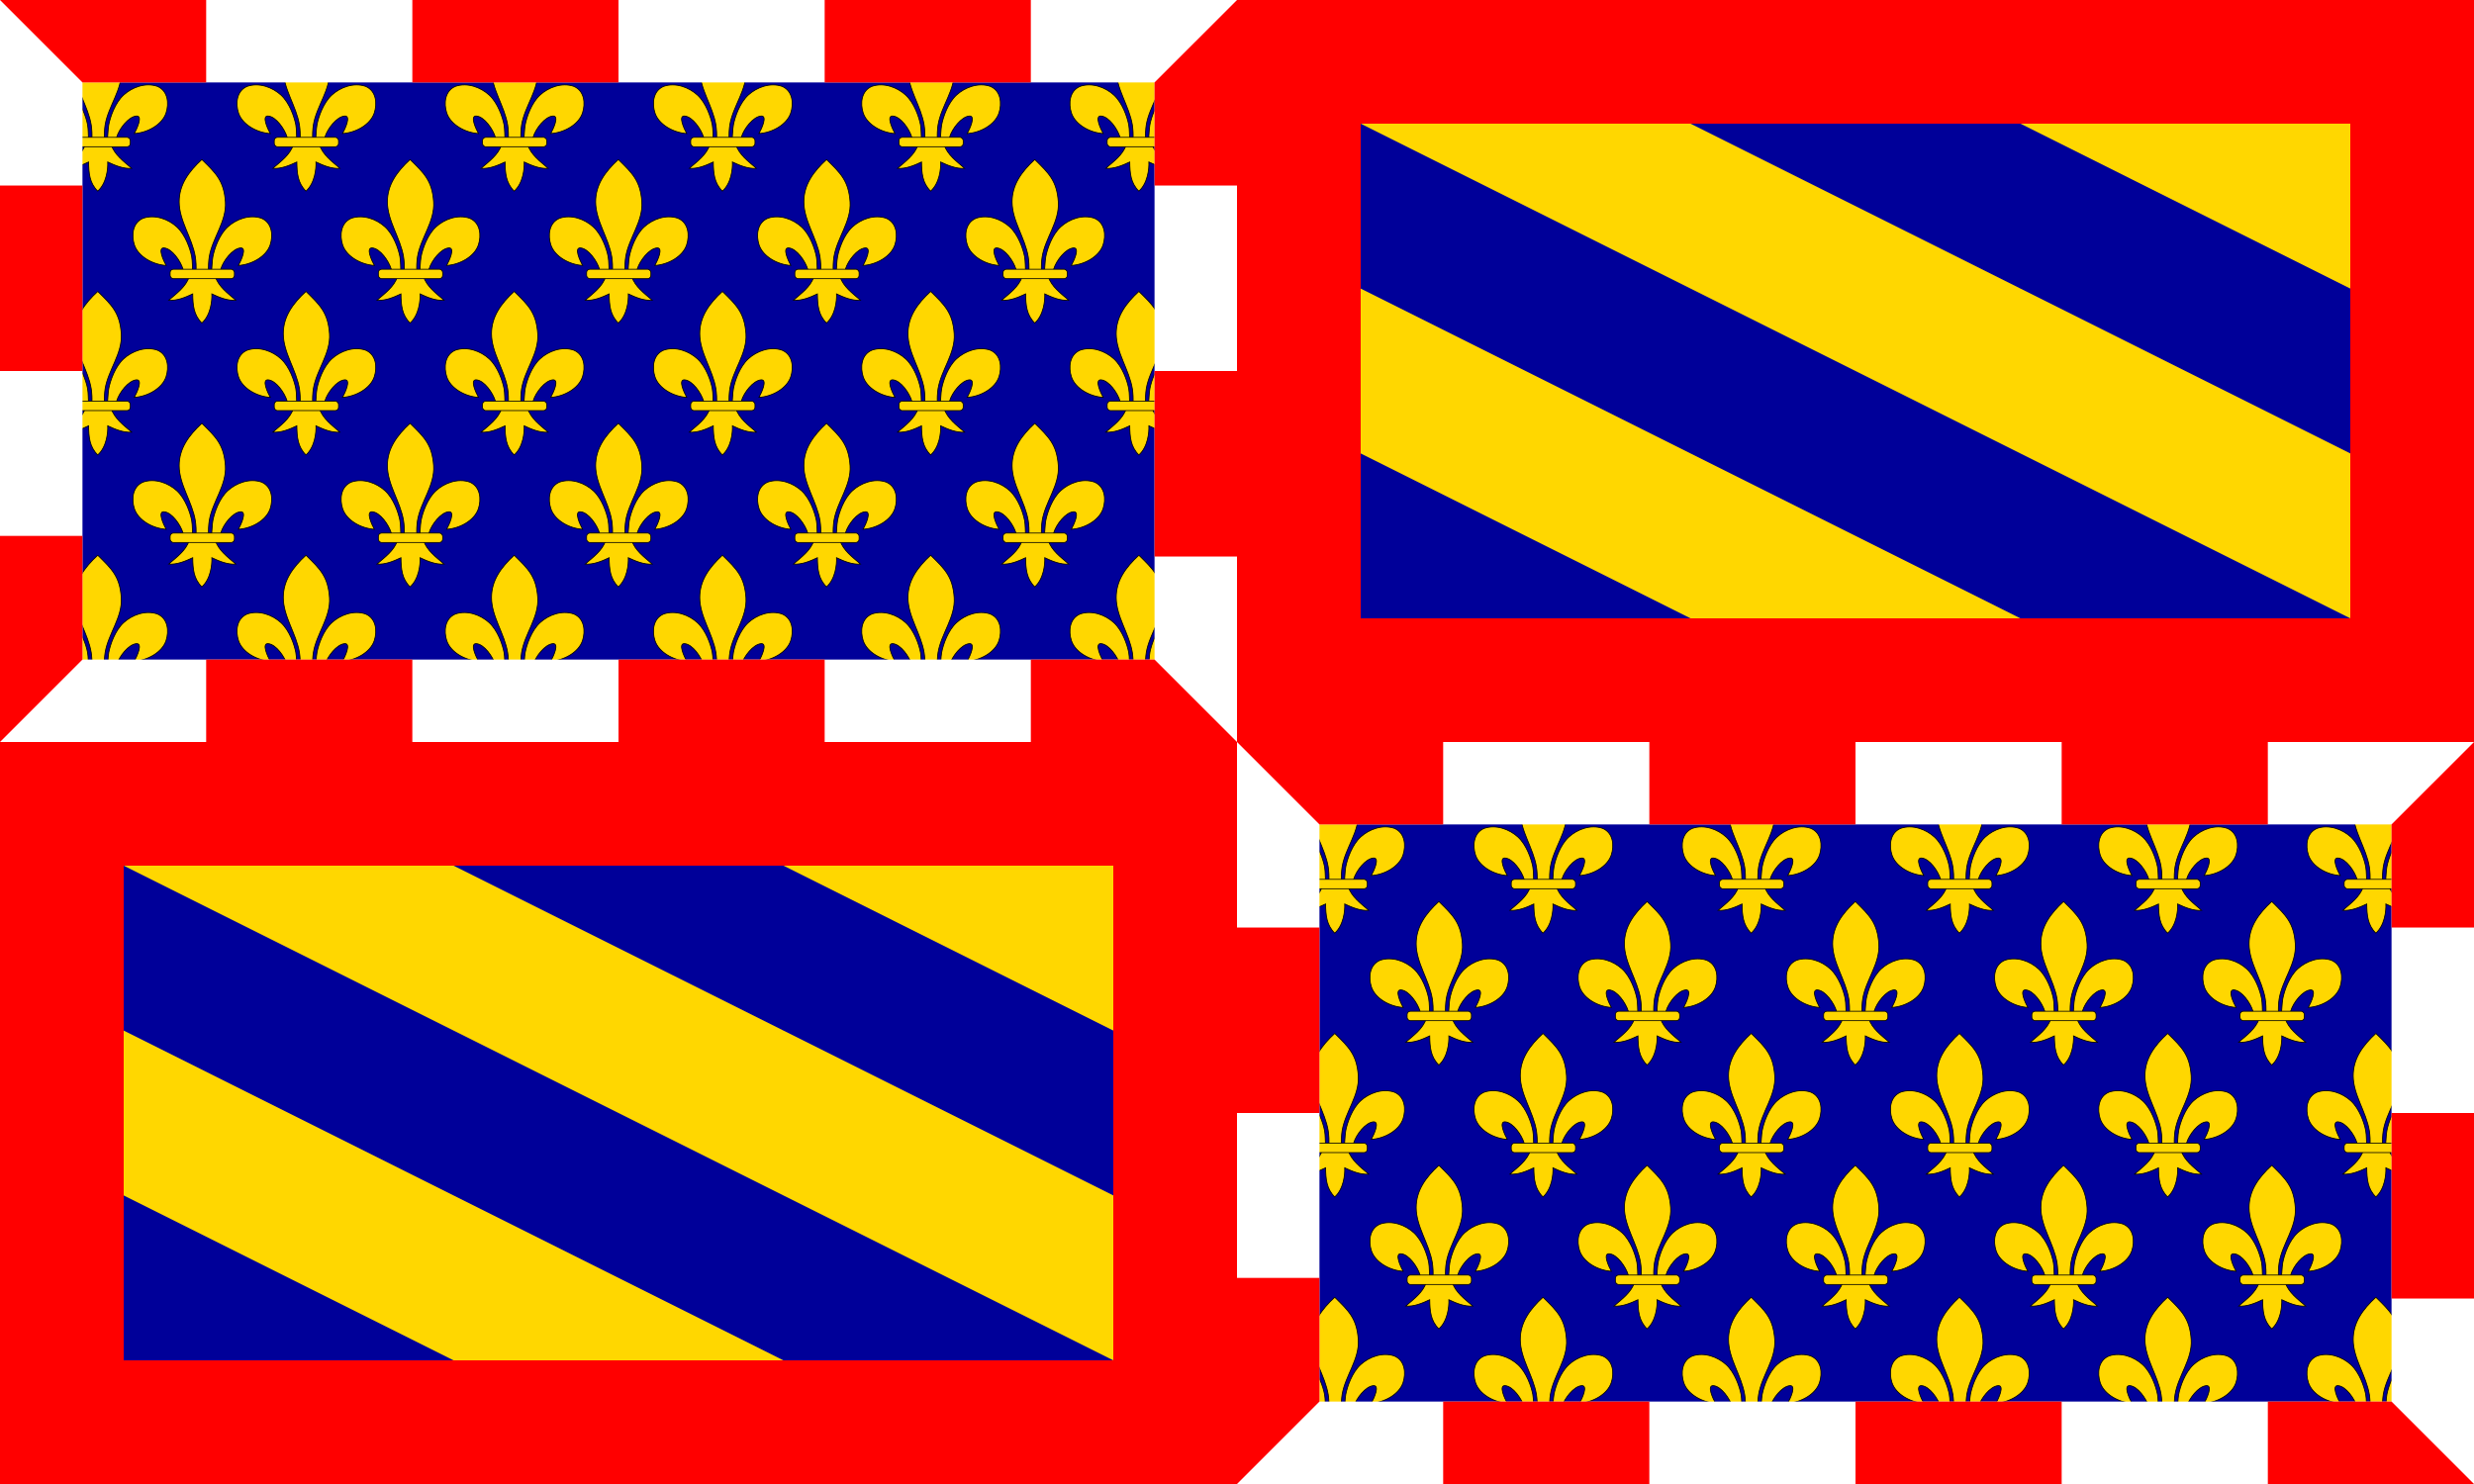 <svg version="1" xmlns="http://www.w3.org/2000/svg" xmlns:xlink="http://www.w3.org/1999/xlink" width="600" height="360"><rect width="100%" height="100%" fill="#333333" stroke="none"/><g id="d"><path fill="#009" d="M0 0h300v180H0z"/><g id="a" fill="gold" stroke="#000" stroke-width=".192"><path d="M23.7 6.694c3.377 3.313 5.363 5.14 5.71 10.28.32 4.757-3.167 8.735-3.92 13.336-.142.873-.264 2.654-.135 3.377.095.535.388 2.17.709.147.066-.416.113-2.503.315-3.563.368-1.931 1.547-5.326 3.593-7.208 2.045-1.88 5.285-3.1 8.175-2.116 2.618 1.096 2.865 4.192 2.12 6.456-.933 2.836-4.498 4.798-7.694 4.99.633-1.136 2.149-4.38.505-4.252-1.903.15-4.18 3.088-4.773 5.104-.223.76-.133 1.938-1.328 1.89.788 2.416 3.013 4.015 4.962 5.702-2.032.153-4.042-.715-5.814-1.541.075 1.656-.28 5.156-2.425 7.067-1.992-1.968-2.173-4.368-2.21-7.067-1.773.826-3.783 1.694-5.814 1.54 1.948-1.686 4.173-3.285 4.96-5.702-1.194.049-1.266-1.056-1.49-1.815-.592-2.016-2.706-5.028-4.61-5.178-1.644-.128-.128 3.116.506 4.253-3.197-.193-6.762-2.155-7.695-4.99-.745-2.265-.497-5.36 2.12-6.457 2.89-.984 6.13.236 8.175 2.116 2.046 1.882 3.225 5.277 3.593 7.208.202 1.06.168 3 .234 3.416.32 2.022.695.535.79 0 .13-.723.007-2.504-.136-3.377-.751-4.601-3.91-8.74-3.918-13.336-.008-4.15 2.29-7.306 5.495-10.28z"/><rect x="16.012" y="33.315" width="15.59" height="2.289" rx=".8" stroke-linejoin="round"/></g><g id="b"><use xlink:href="#a" x="50.5"/><use xlink:href="#a" x="101"/><use xlink:href="#a" x="151.5"/><use xlink:href="#a" x="202"/><use xlink:href="#a" x="252.5"/></g><use xlink:href="#b" x="-25.25" y="32"/><use xlink:href="#a" y="64"/><use xlink:href="#b" y="64"/><use xlink:href="#b" x="-25.25" y="96"/><use xlink:href="#a" y="128"/><use xlink:href="#b" y="128"/><path d="M10 10h280v160H10z" fill="none" stroke="#fff" stroke-width="20"/><path d="M0 0h50v20H20zm100 0h50v20h-50zm100 0h50v20h-50zm100 0v45h-20V20zm0 90v45h-20V90zm0 90h-50v-20h30zm-100 0h-50v-20h50zm-100 0H50v-20h50zM0 180v-50h20v30zm0-90V45h20v45z" fill="red"/></g><g id="c"><path fill="red" d="M300 0h300v180H300z"/><path fill="#009" d="M330 30h240v120H330z"/><path d="M570 70V30h-80zM410 30h-80l240 120v-40zm-80 40v40l80 40h80z" fill="gold"/></g><use xlink:href="#c" x="-300" y="180"/><use xlink:href="#d" x="300" y="180"/></svg>